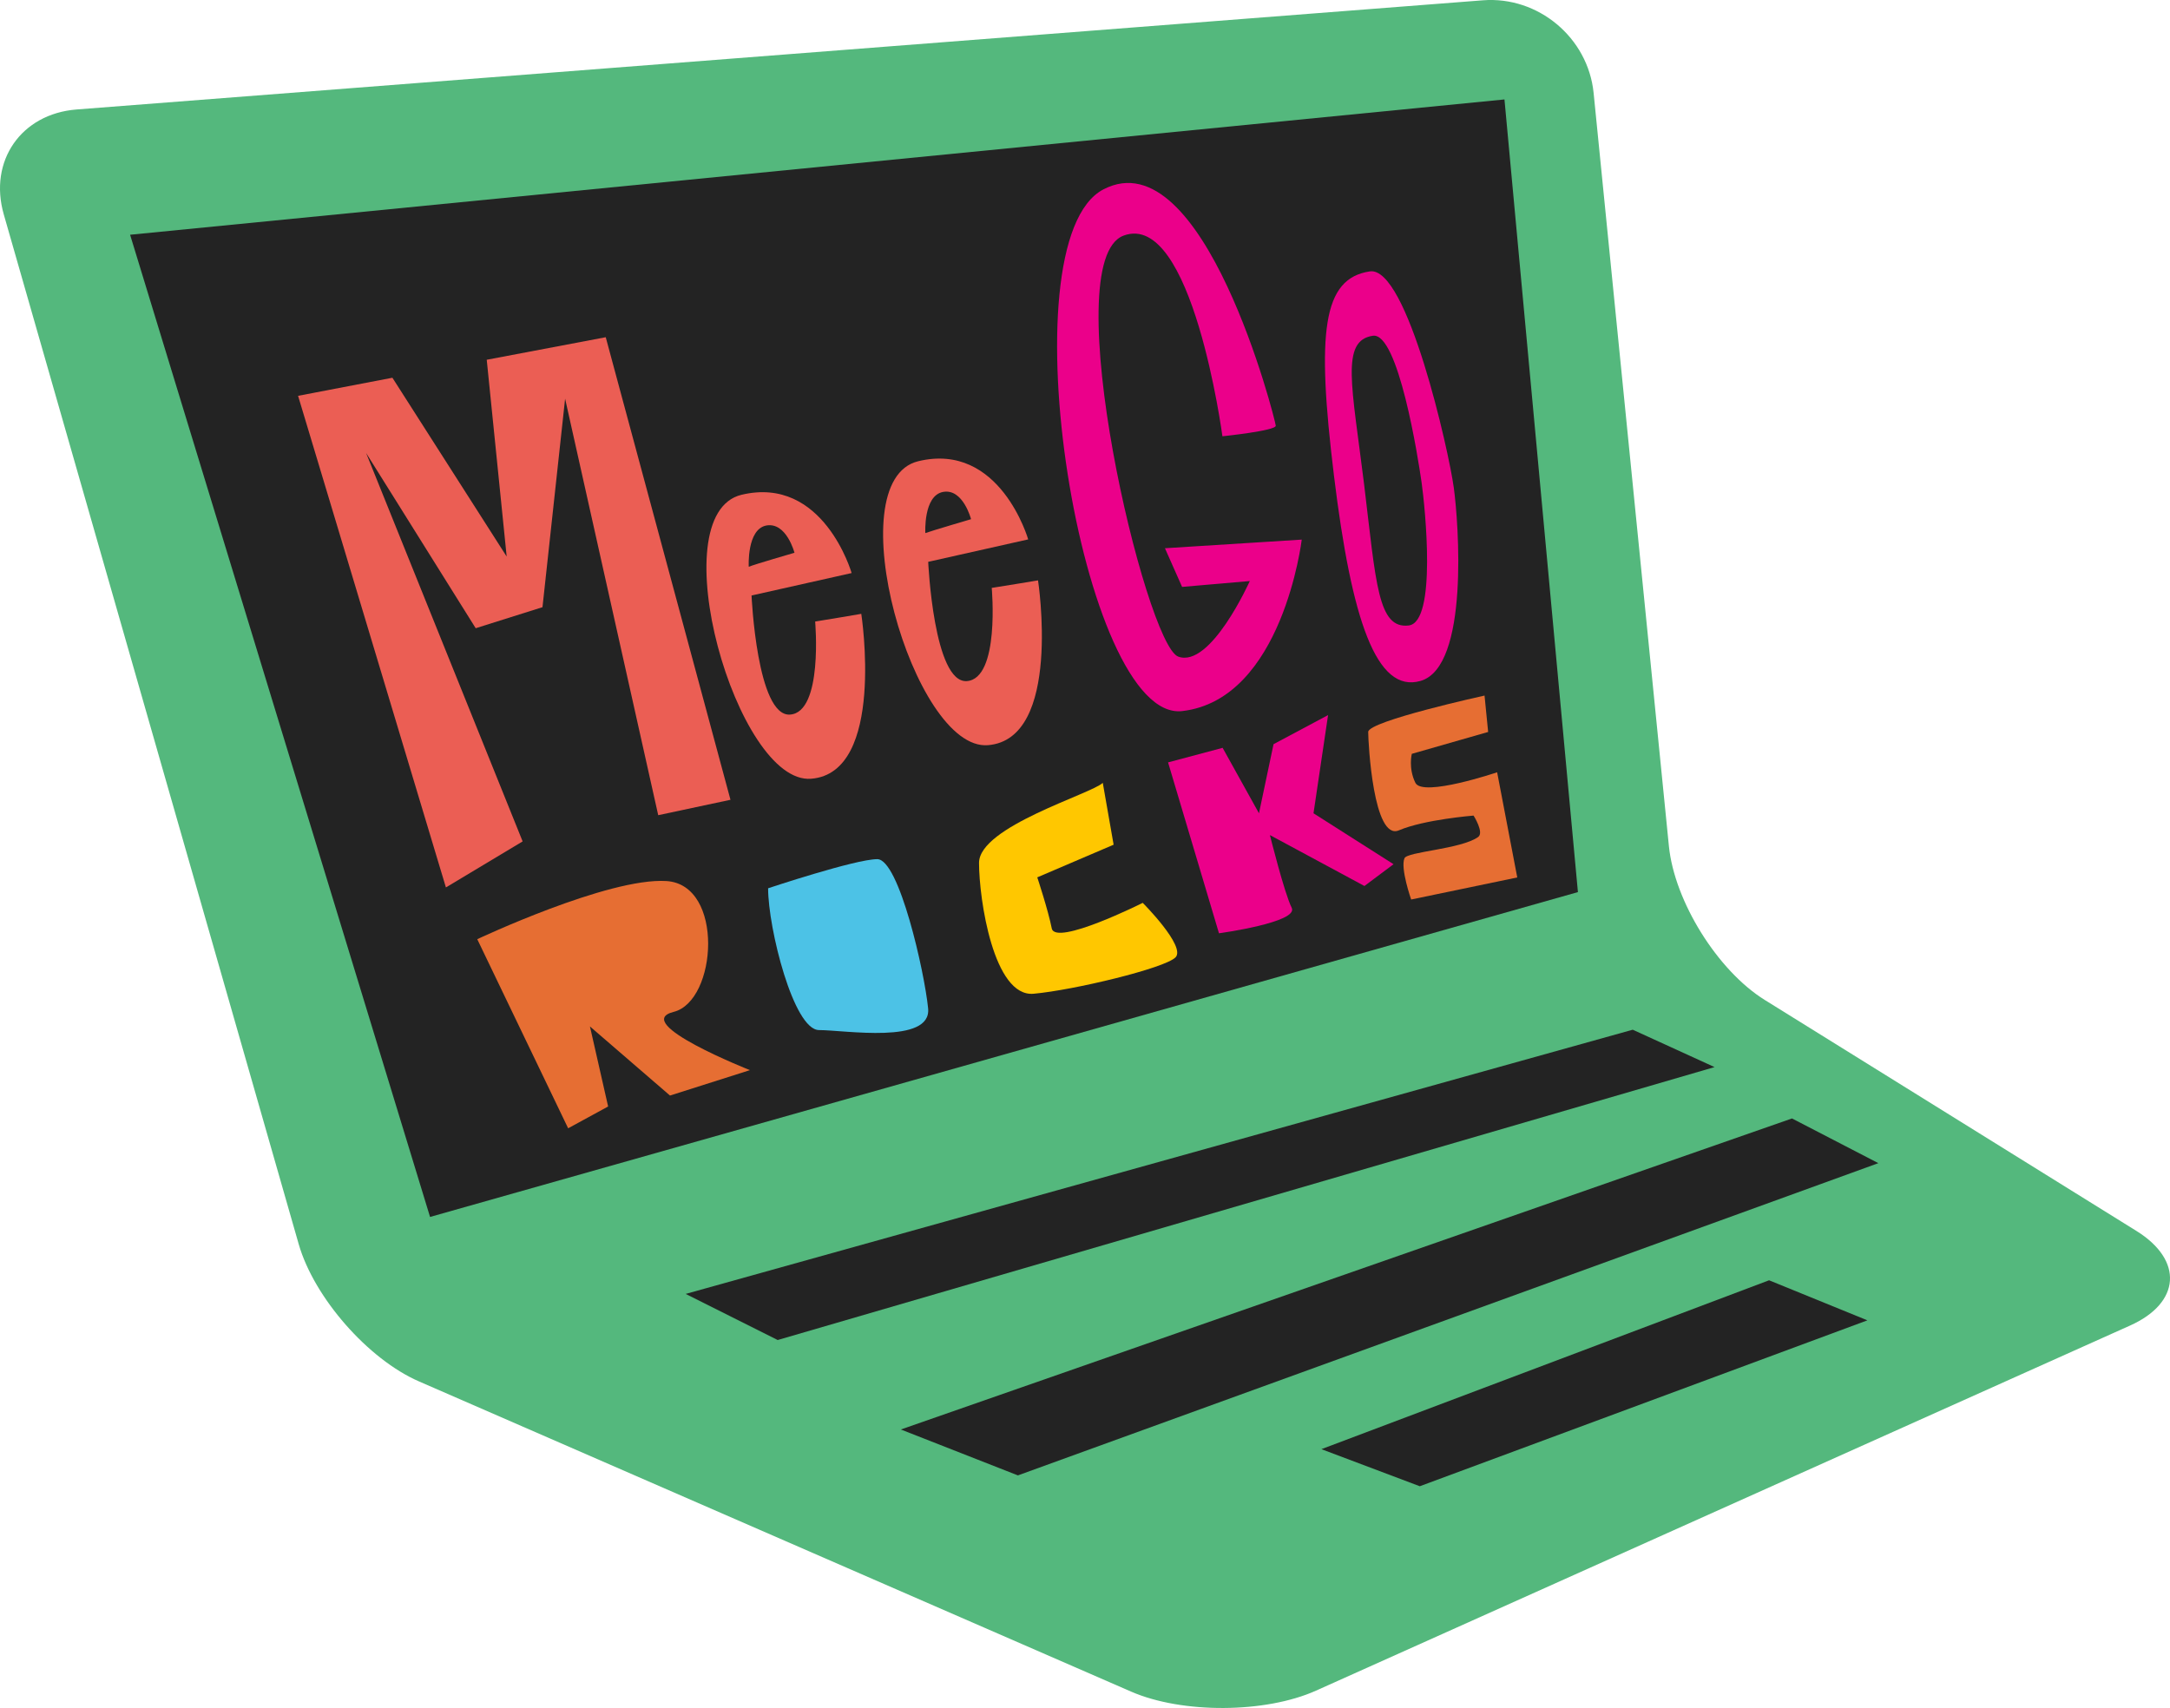 <?xml version="1.0" encoding="UTF-8" standalone="no"?>
<!-- Created with Inkscape (http://www.inkscape.org/) -->

<svg
   xmlns:svg="http://www.w3.org/2000/svg"
   xmlns="http://www.w3.org/2000/svg"
   version="1.1"
   width="114.239"
   height="89.929"
   id="svg5004">
  <defs
     id="defs5006" />
  <path
     d="m 92.903,52.648 c -2.48,-1.543 -4.751,-5.186 -5.044,-8.096 L 83.895,4.89 C 83.602,1.984 80.979,-0.213 78.064,0.016 L 4.031,5.764 C 1.116,5.993 -0.607,8.474 0.198,11.286 l 15.527,54.219 c 0.806,2.812 3.657,6.069 6.338,7.231 L 59.554,89.069 c 2.686,1.167 7.061,1.143 9.727,-0.054 L 112.137,69.792 c 2.666,-1.196 2.817,-3.438 0.337,-4.98 L 92.903,52.648 z m 0,0"
     id="path8310"
     style="fill:#54b87d;fill-opacity:1;fill-rule:nonzero;stroke:none" />
  <path
     d="M 83.069,46.97 79.202,5.236 6.849,12.36 22.64,64.074 83.069,46.97 z m 0,0"
     id="path8312"
     style="fill:#232323;fill-opacity:1;fill-rule:nonzero;stroke:none" />
  <path
     d="m 36.097,68.127 49.858,-13.911 4.307,1.968 -49.321,14.37 -4.844,-2.427 z m 0,0"
     id="path8314"
     style="fill:#232323;fill-opacity:1;fill-rule:nonzero;stroke:none" />
  <path
     d="m 47.425,75.265 46.914,-16.377 4.546,2.354 -45.298,16.44 -6.162,-2.417 z m 0,0"
     id="path8316"
     style="fill:#232323;fill-opacity:1;fill-rule:nonzero;stroke:none" />
  <path
     d="m 69.563,76.301 23.569,-8.892 5.176,2.109 -23.564,8.735 -5.181,-1.953 z m 0,0"
     id="path8318"
     style="fill:#232323;fill-opacity:1;fill-rule:nonzero;stroke:none" />
  <path
     d="m 29.91,59.406 -4.785,-9.956 c 0,0 6.89,-3.252 9.956,-3.062 3.062,0.19 2.676,6.318 0.381,6.89 -2.295,0.576 4.019,3.066 4.019,3.066 l -4.209,1.338 -4.214,-3.638 0.957,4.214 -2.104,1.147 z m 0,0"
     id="path8460"
     style="fill:#e66e33;fill-opacity:1;fill-rule:nonzero;stroke:none" />
  <path
     d="m 40.437,46.769 c 0,2.109 1.343,7.466 2.681,7.466 1.343,0 5.938,0.767 5.742,-1.147 -0.19,-1.914 -1.528,-7.852 -2.676,-7.852 -1.152,0 -5.747,1.533 -5.747,1.533"
     id="path8462"
     style="fill:#4cc2e6;fill-opacity:1;fill-rule:nonzero;stroke:none" />
  <path
     d="m 58.055,41.218 c -0.576,0.576 -6.514,2.3 -6.514,4.214 0,1.914 0.767,7.085 2.876,6.89 2.104,-0.19 6.89,-1.338 7.466,-1.914 0.571,-0.571 -1.724,-2.871 -1.724,-2.871 0,0 -4.595,2.3 -4.79,1.343 -0.19,-0.962 -0.762,-2.686 -0.762,-2.686 l 4.019,-1.719 -0.571,-3.257 z m 0,0"
     id="path8464"
     style="fill:#ffc700;fill-opacity:1;fill-rule:nonzero;stroke:none" />
  <path
     d="m 78.152,36.623 c 0,0 -6.123,1.343 -6.123,1.914 0,0.576 0.273,5.757 1.616,5.181 1.343,-0.571 3.931,-0.776 3.931,-0.776 0,0 0.571,0.898 0.239,1.128 -0.908,0.645 -3.73,0.767 -3.877,1.118 -0.225,0.527 0.352,2.173 0.352,2.173 l 5.586,-1.162 -1.06,-5.537 c 0,0 -3.916,1.323 -4.302,0.557 -0.381,-0.767 -0.19,-1.528 -0.19,-1.528 l 4.019,-1.152 -0.19,-1.914 z m 0,0"
     id="path8468"
     style="fill:#e66e33;fill-opacity:1;fill-rule:nonzero;stroke:none" />
  <path
     d="m 23.475,46.725 -7.783,-25.884 4.966,-0.952 6.016,9.414 -1.05,-10.361 6.265,-1.187 6.567,24.355 -3.804,0.811 -4.902,-21.929 -1.191,10.977 -3.516,1.108 -5.771,-9.229 8.242,20.454 -4.038,2.422 z m 0,0"
     id="path8528"
     style="fill:#eb5e54;fill-opacity:1;fill-rule:nonzero;stroke:none" />
  <path
     d="m 64.354,22.971 c 0,0 2.827,-0.293 2.808,-0.557 -0.01,-0.273 -3.794,-15.181 -9.067,-12.446 -5.273,2.729 -1.143,28.091 4.146,27.471 5.283,-0.615 6.289,-9.028 6.289,-9.028 l -7.202,0.454 0.903,2.036 3.564,-0.308 c 0,0 -2.056,4.6 -3.765,3.979 -1.719,-0.61 -6.494,-20.83 -2.876,-22.168 3.613,-1.338 5.2,10.566 5.2,10.566"
     id="path8530"
     style="fill:#eb008a;fill-opacity:1;fill-rule:nonzero;stroke:none" />
  <path
     d="m 74.163,32.932 c -1.631,0.195 -1.719,-2.222 -2.349,-7.422 -0.64,-5.195 -1.25,-7.578 0.459,-7.832 1.338,-0.2 2.388,6.45 2.568,7.739 0.181,1.294 0.811,7.339 -0.679,7.515 m 2.368,-7.285 C 76.272,23.757 74.085,13.996 72.117,14.289 c -2.49,0.371 -2.817,3.174 -1.89,10.762 0.928,7.598 2.236,11.47 4.556,10.801 2.578,-0.737 2.007,-8.32 1.748,-10.205"
     id="path8532"
     style="fill:#eb008a;fill-opacity:1;fill-rule:nonzero;stroke:none" />
  <path
     d="m 40.345,27.668 c 1.06,-0.186 1.48,1.436 1.48,1.436 0,0 -2.119,0.615 -2.407,0.737 0,0 -0.112,-1.978 0.928,-2.173 m 2.568,5.059 c 0,0 0.425,4.771 -1.318,4.897 -1.748,0.132 -2.031,-6.27 -2.031,-6.27 l 5.269,-1.182 c 0,0 -1.48,-5.151 -5.796,-4.121 -4.307,1.035 -0.249,15.273 3.667,14.951 3.931,-0.312 2.637,-8.682 2.637,-8.682 0,0 -2.002,0.342 -2.427,0.405"
     id="path8534"
     style="fill:#eb5e54;fill-opacity:1;fill-rule:nonzero;stroke:none" />
  <path
     d="m 49.651,25.9 c 1.05,-0.19 1.47,1.436 1.47,1.436 0,0 -2.109,0.62 -2.407,0.732 0,0 -0.112,-1.978 0.938,-2.168 m 4.995,4.658 c 0,0 -1.997,0.332 -2.437,0.396 0,0 0.439,4.775 -1.309,4.907 -1.748,0.127 -2.036,-6.279 -2.036,-6.279 l 5.264,-1.182 c 0,0 -1.48,-5.156 -5.786,-4.116 -4.312,1.035 -0.259,15.269 3.667,14.951 3.926,-0.312 2.637,-8.677 2.637,-8.677"
     id="path8536"
     style="fill:#eb5e54;fill-opacity:1;fill-rule:nonzero;stroke:none" />
  <path
     d="m 61.492,40.14 2.681,8.999 c 0,0 4.214,-0.576 3.828,-1.343 -0.386,-0.767 -1.147,-3.828 -1.147,-3.828 l 4.976,2.681 1.533,-1.147 -4.214,-2.681 0.767,-5.171 -2.871,1.533 -0.767,3.638 -1.914,-3.447 -2.871,0.767 z m 0,0"
     id="path8466"
     style="fill:#eb008a;fill-opacity:1;fill-rule:nonzero;stroke:none" />
</svg>
